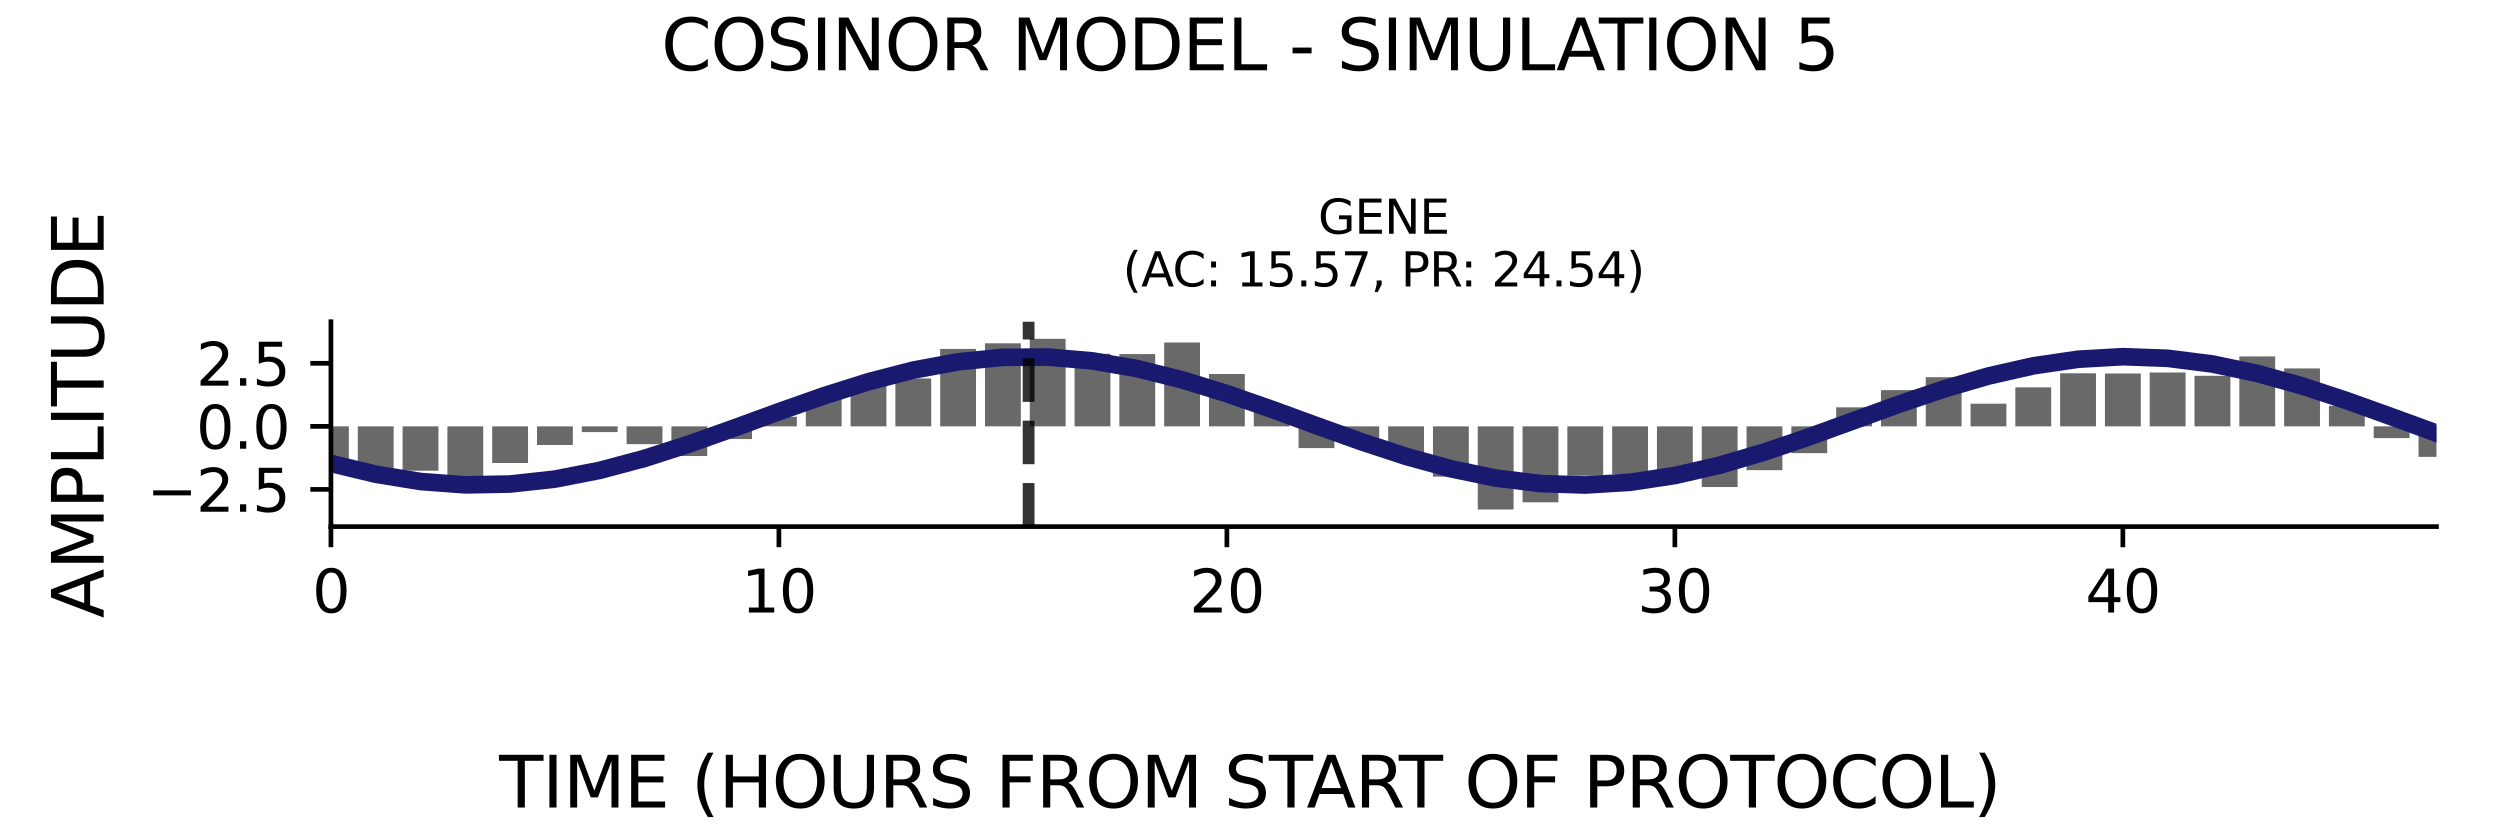 <?xml version="1.0" encoding="utf-8" standalone="no"?>
<!DOCTYPE svg PUBLIC "-//W3C//DTD SVG 1.1//EN"
  "http://www.w3.org/Graphics/SVG/1.1/DTD/svg11.dtd">
<svg xmlns:xlink="http://www.w3.org/1999/xlink" width="424.8pt" height="141.12pt" viewBox="0 0 424.8 141.12" xmlns="http://www.w3.org/2000/svg" version="1.1">
 <defs>
  <style type="text/css">*{stroke-linejoin: round; stroke-linecap: butt}</style>
 </defs>
 <g id="figure_1">
  <g id="patch_1">
   <path d="M 0 141.12 
L 424.8 141.12 
L 424.8 0 
L 0 0 
z
" style="fill: #ffffff"/>
  </g>
  <g id="axes_1">
   <g id="patch_2">
    <path d="M 56.23 89.48 
L 414 89.48 
L 414 54.672 
L 56.23 54.672 
z
" style="fill: #ffffff"/>
   </g>
   <g id="patch_3">
    <path d="M 53.185 72.447 
L 59.275 72.447 
L 59.275 79.995 
L 53.185 79.995 
z
" clip-path="url(#pc1773e4f34)" style="fill: #696969"/>
   </g>
   <g id="patch_4">
    <path d="M 60.797 72.447 
L 66.887 72.447 
L 66.887 80.409 
L 60.797 80.409 
z
" clip-path="url(#pc1773e4f34)" style="fill: #696969"/>
   </g>
   <g id="patch_5">
    <path d="M 68.409 72.447 
L 74.499 72.447 
L 74.499 79.982 
L 68.409 79.982 
z
" clip-path="url(#pc1773e4f34)" style="fill: #696969"/>
   </g>
   <g id="patch_6">
    <path d="M 76.022 72.447 
L 82.111 72.447 
L 82.111 81.525 
L 76.022 81.525 
z
" clip-path="url(#pc1773e4f34)" style="fill: #696969"/>
   </g>
   <g id="patch_7">
    <path d="M 83.634 72.447 
L 89.723 72.447 
L 89.723 78.675 
L 83.634 78.675 
z
" clip-path="url(#pc1773e4f34)" style="fill: #696969"/>
   </g>
   <g id="patch_8">
    <path d="M 91.246 72.447 
L 97.335 72.447 
L 97.335 75.613 
L 91.246 75.613 
z
" clip-path="url(#pc1773e4f34)" style="fill: #696969"/>
   </g>
   <g id="patch_9">
    <path d="M 98.858 72.447 
L 104.948 72.447 
L 104.948 73.425 
L 98.858 73.425 
z
" clip-path="url(#pc1773e4f34)" style="fill: #696969"/>
   </g>
   <g id="patch_10">
    <path d="M 106.47 72.447 
L 112.56 72.447 
L 112.56 75.472 
L 106.47 75.472 
z
" clip-path="url(#pc1773e4f34)" style="fill: #696969"/>
   </g>
   <g id="patch_11">
    <path d="M 114.082 72.447 
L 120.172 72.447 
L 120.172 77.487 
L 114.082 77.487 
z
" clip-path="url(#pc1773e4f34)" style="fill: #696969"/>
   </g>
   <g id="patch_12">
    <path d="M 121.694 72.447 
L 127.784 72.447 
L 127.784 74.601 
L 121.694 74.601 
z
" clip-path="url(#pc1773e4f34)" style="fill: #696969"/>
   </g>
   <g id="patch_13">
    <path d="M 129.306 72.447 
L 135.396 72.447 
L 135.396 70.812 
L 129.306 70.812 
z
" clip-path="url(#pc1773e4f34)" style="fill: #696969"/>
   </g>
   <g id="patch_14">
    <path d="M 136.919 72.447 
L 143.008 72.447 
L 143.008 66.871 
L 136.919 66.871 
z
" clip-path="url(#pc1773e4f34)" style="fill: #696969"/>
   </g>
   <g id="patch_15">
    <path d="M 144.531 72.447 
L 150.62 72.447 
L 150.62 65.457 
L 144.531 65.457 
z
" clip-path="url(#pc1773e4f34)" style="fill: #696969"/>
   </g>
   <g id="patch_16">
    <path d="M 152.143 72.447 
L 158.233 72.447 
L 158.233 64.305 
L 152.143 64.305 
z
" clip-path="url(#pc1773e4f34)" style="fill: #696969"/>
   </g>
   <g id="patch_17">
    <path d="M 159.755 72.447 
L 165.845 72.447 
L 165.845 59.29 
L 159.755 59.29 
z
" clip-path="url(#pc1773e4f34)" style="fill: #696969"/>
   </g>
   <g id="patch_18">
    <path d="M 167.367 72.447 
L 173.457 72.447 
L 173.457 58.336 
L 167.367 58.336 
z
" clip-path="url(#pc1773e4f34)" style="fill: #696969"/>
   </g>
   <g id="patch_19">
    <path d="M 174.979 72.447 
L 181.069 72.447 
L 181.069 57.573 
L 174.979 57.573 
z
" clip-path="url(#pc1773e4f34)" style="fill: #696969"/>
   </g>
   <g id="patch_20">
    <path d="M 182.591 72.447 
L 188.681 72.447 
L 188.681 60.124 
L 182.591 60.124 
z
" clip-path="url(#pc1773e4f34)" style="fill: #696969"/>
   </g>
   <g id="patch_21">
    <path d="M 190.203 72.447 
L 196.293 72.447 
L 196.293 60.164 
L 190.203 60.164 
z
" clip-path="url(#pc1773e4f34)" style="fill: #696969"/>
   </g>
   <g id="patch_22">
    <path d="M 197.816 72.447 
L 203.905 72.447 
L 203.905 58.196 
L 197.816 58.196 
z
" clip-path="url(#pc1773e4f34)" style="fill: #696969"/>
   </g>
   <g id="patch_23">
    <path d="M 205.428 72.447 
L 211.517 72.447 
L 211.517 63.552 
L 205.428 63.552 
z
" clip-path="url(#pc1773e4f34)" style="fill: #696969"/>
   </g>
   <g id="patch_24">
    <path d="M 213.04 72.447 
L 219.13 72.447 
L 219.13 69.015 
L 213.04 69.015 
z
" clip-path="url(#pc1773e4f34)" style="fill: #696969"/>
   </g>
   <g id="patch_25">
    <path d="M 220.652 72.447 
L 226.742 72.447 
L 226.742 76.14 
L 220.652 76.14 
z
" clip-path="url(#pc1773e4f34)" style="fill: #696969"/>
   </g>
   <g id="patch_26">
    <path d="M 228.264 72.447 
L 234.354 72.447 
L 234.354 75.591 
L 228.264 75.591 
z
" clip-path="url(#pc1773e4f34)" style="fill: #696969"/>
   </g>
   <g id="patch_27">
    <path d="M 235.876 72.447 
L 241.966 72.447 
L 241.966 77.077 
L 235.876 77.077 
z
" clip-path="url(#pc1773e4f34)" style="fill: #696969"/>
   </g>
   <g id="patch_28">
    <path d="M 243.488 72.447 
L 249.578 72.447 
L 249.578 80.992 
L 243.488 80.992 
z
" clip-path="url(#pc1773e4f34)" style="fill: #696969"/>
   </g>
   <g id="patch_29">
    <path d="M 251.1 72.447 
L 257.19 72.447 
L 257.19 86.579 
L 251.1 86.579 
z
" clip-path="url(#pc1773e4f34)" style="fill: #696969"/>
   </g>
   <g id="patch_30">
    <path d="M 258.713 72.447 
L 264.802 72.447 
L 264.802 85.351 
L 258.713 85.351 
z
" clip-path="url(#pc1773e4f34)" style="fill: #696969"/>
   </g>
   <g id="patch_31">
    <path d="M 266.325 72.447 
L 272.414 72.447 
L 272.414 80.844 
L 266.325 80.844 
z
" clip-path="url(#pc1773e4f34)" style="fill: #696969"/>
   </g>
   <g id="patch_32">
    <path d="M 273.937 72.447 
L 280.027 72.447 
L 280.027 80.596 
L 273.937 80.596 
z
" clip-path="url(#pc1773e4f34)" style="fill: #696969"/>
   </g>
   <g id="patch_33">
    <path d="M 281.549 72.447 
L 287.639 72.447 
L 287.639 81.444 
L 281.549 81.444 
z
" clip-path="url(#pc1773e4f34)" style="fill: #696969"/>
   </g>
   <g id="patch_34">
    <path d="M 289.161 72.447 
L 295.251 72.447 
L 295.251 82.757 
L 289.161 82.757 
z
" clip-path="url(#pc1773e4f34)" style="fill: #696969"/>
   </g>
   <g id="patch_35">
    <path d="M 296.773 72.447 
L 302.863 72.447 
L 302.863 79.893 
L 296.773 79.893 
z
" clip-path="url(#pc1773e4f34)" style="fill: #696969"/>
   </g>
   <g id="patch_36">
    <path d="M 304.385 72.447 
L 310.475 72.447 
L 310.475 76.997 
L 304.385 76.997 
z
" clip-path="url(#pc1773e4f34)" style="fill: #696969"/>
   </g>
   <g id="patch_37">
    <path d="M 311.997 72.447 
L 318.087 72.447 
L 318.087 69.216 
L 311.997 69.216 
z
" clip-path="url(#pc1773e4f34)" style="fill: #696969"/>
   </g>
   <g id="patch_38">
    <path d="M 319.61 72.447 
L 325.699 72.447 
L 325.699 66.288 
L 319.61 66.288 
z
" clip-path="url(#pc1773e4f34)" style="fill: #696969"/>
   </g>
   <g id="patch_39">
    <path d="M 327.222 72.447 
L 333.311 72.447 
L 333.311 64.096 
L 327.222 64.096 
z
" clip-path="url(#pc1773e4f34)" style="fill: #696969"/>
   </g>
   <g id="patch_40">
    <path d="M 334.834 72.447 
L 340.924 72.447 
L 340.924 68.597 
L 334.834 68.597 
z
" clip-path="url(#pc1773e4f34)" style="fill: #696969"/>
   </g>
   <g id="patch_41">
    <path d="M 342.446 72.447 
L 348.536 72.447 
L 348.536 65.819 
L 342.446 65.819 
z
" clip-path="url(#pc1773e4f34)" style="fill: #696969"/>
   </g>
   <g id="patch_42">
    <path d="M 350.058 72.447 
L 356.148 72.447 
L 356.148 63.428 
L 350.058 63.428 
z
" clip-path="url(#pc1773e4f34)" style="fill: #696969"/>
   </g>
   <g id="patch_43">
    <path d="M 357.67 72.447 
L 363.76 72.447 
L 363.76 63.463 
L 357.67 63.463 
z
" clip-path="url(#pc1773e4f34)" style="fill: #696969"/>
   </g>
   <g id="patch_44">
    <path d="M 365.282 72.447 
L 371.372 72.447 
L 371.372 63.295 
L 365.282 63.295 
z
" clip-path="url(#pc1773e4f34)" style="fill: #696969"/>
   </g>
   <g id="patch_45">
    <path d="M 372.895 72.447 
L 378.984 72.447 
L 378.984 63.856 
L 372.895 63.856 
z
" clip-path="url(#pc1773e4f34)" style="fill: #696969"/>
   </g>
   <g id="patch_46">
    <path d="M 380.507 72.447 
L 386.596 72.447 
L 386.596 60.566 
L 380.507 60.566 
z
" clip-path="url(#pc1773e4f34)" style="fill: #696969"/>
   </g>
   <g id="patch_47">
    <path d="M 388.119 72.447 
L 394.208 72.447 
L 394.208 62.604 
L 388.119 62.604 
z
" clip-path="url(#pc1773e4f34)" style="fill: #696969"/>
   </g>
   <g id="patch_48">
    <path d="M 395.731 72.447 
L 401.821 72.447 
L 401.821 68.951 
L 395.731 68.951 
z
" clip-path="url(#pc1773e4f34)" style="fill: #696969"/>
   </g>
   <g id="patch_49">
    <path d="M 403.343 72.447 
L 409.433 72.447 
L 409.433 74.447 
L 403.343 74.447 
z
" clip-path="url(#pc1773e4f34)" style="fill: #696969"/>
   </g>
   <g id="patch_50">
    <path d="M 410.955 72.447 
L 417.045 72.447 
L 417.045 77.627 
L 410.955 77.627 
z
" clip-path="url(#pc1773e4f34)" style="fill: #696969"/>
   </g>
   <g id="matplotlib.axis_1">
    <g id="xtick_1">
     <g id="line2d_1">
      <defs>
       <path id="mc5bb22badf" d="M 0 0 
L 0 3.5 
" style="stroke: #000000; stroke-width: 0.8"/>
      </defs>
      <g>
       <use xlink:href="#mc5bb22badf" x="56.23" y="89.48" style="stroke: #000000; stroke-width: 0.8"/>
      </g>
     </g>
     <g id="text_1">
      <!-- 0 -->
      <g transform="translate(53.049 104.078) scale(0.1 -0.1)">
       <defs>
        <path id="DejaVuSans-30" d="M 2034 4250 
Q 1547 4250 1301 3770 
Q 1056 3291 1056 2328 
Q 1056 1369 1301 889 
Q 1547 409 2034 409 
Q 2525 409 2770 889 
Q 3016 1369 3016 2328 
Q 3016 3291 2770 3770 
Q 2525 4250 2034 4250 
z
M 2034 4750 
Q 2819 4750 3233 4129 
Q 3647 3509 3647 2328 
Q 3647 1150 3233 529 
Q 2819 -91 2034 -91 
Q 1250 -91 836 529 
Q 422 1150 422 2328 
Q 422 3509 836 4129 
Q 1250 4750 2034 4750 
z
" transform="scale(0.016)"/>
       </defs>
       <use xlink:href="#DejaVuSans-30"/>
      </g>
     </g>
    </g>
    <g id="xtick_2">
     <g id="line2d_2">
      <g>
       <use xlink:href="#mc5bb22badf" x="132.351" y="89.48" style="stroke: #000000; stroke-width: 0.8"/>
      </g>
     </g>
     <g id="text_2">
      <!-- 10 -->
      <g transform="translate(125.989 104.078) scale(0.1 -0.1)">
       <defs>
        <path id="DejaVuSans-31" d="M 794 531 
L 1825 531 
L 1825 4091 
L 703 3866 
L 703 4441 
L 1819 4666 
L 2450 4666 
L 2450 531 
L 3481 531 
L 3481 0 
L 794 0 
L 794 531 
z
" transform="scale(0.016)"/>
       </defs>
       <use xlink:href="#DejaVuSans-31"/>
       <use xlink:href="#DejaVuSans-30" x="63.623"/>
      </g>
     </g>
    </g>
    <g id="xtick_3">
     <g id="line2d_3">
      <g>
       <use xlink:href="#mc5bb22badf" x="208.473" y="89.48" style="stroke: #000000; stroke-width: 0.8"/>
      </g>
     </g>
     <g id="text_3">
      <!-- 20 -->
      <g transform="translate(202.11 104.078) scale(0.1 -0.1)">
       <defs>
        <path id="DejaVuSans-32" d="M 1228 531 
L 3431 531 
L 3431 0 
L 469 0 
L 469 531 
Q 828 903 1448 1529 
Q 2069 2156 2228 2338 
Q 2531 2678 2651 2914 
Q 2772 3150 2772 3378 
Q 2772 3750 2511 3984 
Q 2250 4219 1831 4219 
Q 1534 4219 1204 4116 
Q 875 4013 500 3803 
L 500 4441 
Q 881 4594 1212 4672 
Q 1544 4750 1819 4750 
Q 2544 4750 2975 4387 
Q 3406 4025 3406 3419 
Q 3406 3131 3298 2873 
Q 3191 2616 2906 2266 
Q 2828 2175 2409 1742 
Q 1991 1309 1228 531 
z
" transform="scale(0.016)"/>
       </defs>
       <use xlink:href="#DejaVuSans-32"/>
       <use xlink:href="#DejaVuSans-30" x="63.623"/>
      </g>
     </g>
    </g>
    <g id="xtick_4">
     <g id="line2d_4">
      <g>
       <use xlink:href="#mc5bb22badf" x="284.594" y="89.48" style="stroke: #000000; stroke-width: 0.8"/>
      </g>
     </g>
     <g id="text_4">
      <!-- 30 -->
      <g transform="translate(278.231 104.078) scale(0.1 -0.1)">
       <defs>
        <path id="DejaVuSans-33" d="M 2597 2516 
Q 3050 2419 3304 2112 
Q 3559 1806 3559 1356 
Q 3559 666 3084 287 
Q 2609 -91 1734 -91 
Q 1441 -91 1130 -33 
Q 819 25 488 141 
L 488 750 
Q 750 597 1062 519 
Q 1375 441 1716 441 
Q 2309 441 2620 675 
Q 2931 909 2931 1356 
Q 2931 1769 2642 2001 
Q 2353 2234 1838 2234 
L 1294 2234 
L 1294 2753 
L 1863 2753 
Q 2328 2753 2575 2939 
Q 2822 3125 2822 3475 
Q 2822 3834 2567 4026 
Q 2313 4219 1838 4219 
Q 1578 4219 1281 4162 
Q 984 4106 628 3988 
L 628 4550 
Q 988 4650 1302 4700 
Q 1616 4750 1894 4750 
Q 2613 4750 3031 4423 
Q 3450 4097 3450 3541 
Q 3450 3153 3228 2886 
Q 3006 2619 2597 2516 
z
" transform="scale(0.016)"/>
       </defs>
       <use xlink:href="#DejaVuSans-33"/>
       <use xlink:href="#DejaVuSans-30" x="63.623"/>
      </g>
     </g>
    </g>
    <g id="xtick_5">
     <g id="line2d_5">
      <g>
       <use xlink:href="#mc5bb22badf" x="360.715" y="89.48" style="stroke: #000000; stroke-width: 0.8"/>
      </g>
     </g>
     <g id="text_5">
      <!-- 40 -->
      <g transform="translate(354.353 104.078) scale(0.1 -0.1)">
       <defs>
        <path id="DejaVuSans-34" d="M 2419 4116 
L 825 1625 
L 2419 1625 
L 2419 4116 
z
M 2253 4666 
L 3047 4666 
L 3047 1625 
L 3713 1625 
L 3713 1100 
L 3047 1100 
L 3047 0 
L 2419 0 
L 2419 1100 
L 313 1100 
L 313 1709 
L 2253 4666 
z
" transform="scale(0.016)"/>
       </defs>
       <use xlink:href="#DejaVuSans-34"/>
       <use xlink:href="#DejaVuSans-30" x="63.623"/>
      </g>
     </g>
    </g>
   </g>
   <g id="matplotlib.axis_2">
    <g id="ytick_1">
     <g id="line2d_6">
      <defs>
       <path id="m22610ff237" d="M 0 0 
L -3.5 0 
" style="stroke: #000000; stroke-width: 0.8"/>
      </defs>
      <g>
       <use xlink:href="#m22610ff237" x="56.23" y="83.16" style="stroke: #000000; stroke-width: 0.8"/>
      </g>
     </g>
     <g id="text_6">
      <!-- −2.5 -->
      <g transform="translate(24.947 86.959) scale(0.1 -0.1)">
       <defs>
        <path id="DejaVuSans-2212" d="M 678 2272 
L 4684 2272 
L 4684 1741 
L 678 1741 
L 678 2272 
z
" transform="scale(0.016)"/>
        <path id="DejaVuSans-2e" d="M 684 794 
L 1344 794 
L 1344 0 
L 684 0 
L 684 794 
z
" transform="scale(0.016)"/>
        <path id="DejaVuSans-35" d="M 691 4666 
L 3169 4666 
L 3169 4134 
L 1269 4134 
L 1269 2991 
Q 1406 3038 1543 3061 
Q 1681 3084 1819 3084 
Q 2600 3084 3056 2656 
Q 3513 2228 3513 1497 
Q 3513 744 3044 326 
Q 2575 -91 1722 -91 
Q 1428 -91 1123 -41 
Q 819 9 494 109 
L 494 744 
Q 775 591 1075 516 
Q 1375 441 1709 441 
Q 2250 441 2565 725 
Q 2881 1009 2881 1497 
Q 2881 1984 2565 2268 
Q 2250 2553 1709 2553 
Q 1456 2553 1204 2497 
Q 953 2441 691 2322 
L 691 4666 
z
" transform="scale(0.016)"/>
       </defs>
       <use xlink:href="#DejaVuSans-2212"/>
       <use xlink:href="#DejaVuSans-32" x="83.789"/>
       <use xlink:href="#DejaVuSans-2e" x="147.412"/>
       <use xlink:href="#DejaVuSans-35" x="179.199"/>
      </g>
     </g>
    </g>
    <g id="ytick_2">
     <g id="line2d_7">
      <g>
       <use xlink:href="#m22610ff237" x="56.23" y="72.447" style="stroke: #000000; stroke-width: 0.8"/>
      </g>
     </g>
     <g id="text_7">
      <!-- 0.0 -->
      <g transform="translate(33.327 76.247) scale(0.1 -0.1)">
       <use xlink:href="#DejaVuSans-30"/>
       <use xlink:href="#DejaVuSans-2e" x="63.623"/>
       <use xlink:href="#DejaVuSans-30" x="95.41"/>
      </g>
     </g>
    </g>
    <g id="ytick_3">
     <g id="line2d_8">
      <g>
       <use xlink:href="#m22610ff237" x="56.23" y="61.735" style="stroke: #000000; stroke-width: 0.8"/>
      </g>
     </g>
     <g id="text_8">
      <!-- 2.5 -->
      <g transform="translate(33.327 65.535) scale(0.1 -0.1)">
       <use xlink:href="#DejaVuSans-32"/>
       <use xlink:href="#DejaVuSans-2e" x="63.623"/>
       <use xlink:href="#DejaVuSans-35" x="95.41"/>
      </g>
     </g>
    </g>
   </g>
   <g id="line2d_9">
    <path d="M 56.23 78.746 
L 63.842 80.578 
L 71.454 81.819 
L 79.066 82.388 
L 86.679 82.249 
L 94.291 81.409 
L 101.903 79.924 
L 109.515 77.891 
L 117.127 75.441 
L 124.739 72.736 
L 132.351 69.951 
L 139.963 67.268 
L 147.576 64.861 
L 155.188 62.888 
L 162.8 61.478 
L 170.412 60.721 
L 178.024 60.669 
L 185.636 61.323 
L 193.248 62.642 
L 200.86 64.539 
L 208.473 66.89 
L 216.085 69.543 
L 223.697 72.325 
L 231.309 75.053 
L 238.921 77.551 
L 246.533 79.655 
L 254.145 81.228 
L 261.757 82.168 
L 269.37 82.413 
L 276.982 81.947 
L 284.594 80.801 
L 292.206 79.049 
L 299.818 76.806 
L 307.43 74.218 
L 315.042 71.454 
L 322.654 68.693 
L 330.267 66.116 
L 337.879 63.891 
L 345.491 62.163 
L 353.103 61.044 
L 360.715 60.608 
L 368.327 60.883 
L 375.939 61.851 
L 383.551 63.449 
L 391.164 65.573 
L 398.776 68.083 
L 406.388 70.818 
L 414 73.598 
" clip-path="url(#pc1773e4f34)" style="fill: none; stroke: #191970; stroke-width: 3; stroke-linecap: square"/>
   </g>
   <g id="line2d_10">
    <path d="M 174.781 89.48 
L 174.781 54.672 
" clip-path="url(#pc1773e4f34)" style="fill: none; stroke-dasharray: 7.4,3.2; stroke-dashoffset: 0; stroke: #000000; stroke-opacity: 0.8; stroke-width: 2"/>
   </g>
   <g id="patch_51">
    <path d="M 56.23 89.48 
L 56.23 54.672 
" style="fill: none; stroke: #000000; stroke-width: 0.8; stroke-linejoin: miter; stroke-linecap: square"/>
   </g>
   <g id="patch_52">
    <path d="M 56.23 89.48 
L 414 89.48 
" style="fill: none; stroke: #000000; stroke-width: 0.8; stroke-linejoin: miter; stroke-linecap: square"/>
   </g>
   <g id="text_9">
    <!-- GENE -->
    <g transform="translate(223.968 39.714) scale(0.08 -0.08)">
     <defs>
      <path id="DejaVuSans-47" d="M 3809 666 
L 3809 1919 
L 2778 1919 
L 2778 2438 
L 4434 2438 
L 4434 434 
Q 4069 175 3628 42 
Q 3188 -91 2688 -91 
Q 1594 -91 976 548 
Q 359 1188 359 2328 
Q 359 3472 976 4111 
Q 1594 4750 2688 4750 
Q 3144 4750 3555 4637 
Q 3966 4525 4313 4306 
L 4313 3634 
Q 3963 3931 3569 4081 
Q 3175 4231 2741 4231 
Q 1884 4231 1454 3753 
Q 1025 3275 1025 2328 
Q 1025 1384 1454 906 
Q 1884 428 2741 428 
Q 3075 428 3337 486 
Q 3600 544 3809 666 
z
" transform="scale(0.016)"/>
      <path id="DejaVuSans-45" d="M 628 4666 
L 3578 4666 
L 3578 4134 
L 1259 4134 
L 1259 2753 
L 3481 2753 
L 3481 2222 
L 1259 2222 
L 1259 531 
L 3634 531 
L 3634 0 
L 628 0 
L 628 4666 
z
" transform="scale(0.016)"/>
      <path id="DejaVuSans-4e" d="M 628 4666 
L 1478 4666 
L 3547 763 
L 3547 4666 
L 4159 4666 
L 4159 0 
L 3309 0 
L 1241 3903 
L 1241 0 
L 628 0 
L 628 4666 
z
" transform="scale(0.016)"/>
     </defs>
     <use xlink:href="#DejaVuSans-47"/>
     <use xlink:href="#DejaVuSans-45" x="77.49"/>
     <use xlink:href="#DejaVuSans-4e" x="140.674"/>
     <use xlink:href="#DejaVuSans-45" x="215.479"/>
    </g>
    <!-- (AC: 15.57, PR: 24.54) -->
    <g transform="translate(190.786 48.672) scale(0.08 -0.08)">
     <defs>
      <path id="DejaVuSans-28" d="M 1984 4856 
Q 1566 4138 1362 3434 
Q 1159 2731 1159 2009 
Q 1159 1288 1364 580 
Q 1569 -128 1984 -844 
L 1484 -844 
Q 1016 -109 783 600 
Q 550 1309 550 2009 
Q 550 2706 781 3412 
Q 1013 4119 1484 4856 
L 1984 4856 
z
" transform="scale(0.016)"/>
      <path id="DejaVuSans-41" d="M 2188 4044 
L 1331 1722 
L 3047 1722 
L 2188 4044 
z
M 1831 4666 
L 2547 4666 
L 4325 0 
L 3669 0 
L 3244 1197 
L 1141 1197 
L 716 0 
L 50 0 
L 1831 4666 
z
" transform="scale(0.016)"/>
      <path id="DejaVuSans-43" d="M 4122 4306 
L 4122 3641 
Q 3803 3938 3442 4084 
Q 3081 4231 2675 4231 
Q 1875 4231 1450 3742 
Q 1025 3253 1025 2328 
Q 1025 1406 1450 917 
Q 1875 428 2675 428 
Q 3081 428 3442 575 
Q 3803 722 4122 1019 
L 4122 359 
Q 3791 134 3420 21 
Q 3050 -91 2638 -91 
Q 1578 -91 968 557 
Q 359 1206 359 2328 
Q 359 3453 968 4101 
Q 1578 4750 2638 4750 
Q 3056 4750 3426 4639 
Q 3797 4528 4122 4306 
z
" transform="scale(0.016)"/>
      <path id="DejaVuSans-3a" d="M 750 794 
L 1409 794 
L 1409 0 
L 750 0 
L 750 794 
z
M 750 3309 
L 1409 3309 
L 1409 2516 
L 750 2516 
L 750 3309 
z
" transform="scale(0.016)"/>
      <path id="DejaVuSans-20" transform="scale(0.016)"/>
      <path id="DejaVuSans-37" d="M 525 4666 
L 3525 4666 
L 3525 4397 
L 1831 0 
L 1172 0 
L 2766 4134 
L 525 4134 
L 525 4666 
z
" transform="scale(0.016)"/>
      <path id="DejaVuSans-2c" d="M 750 794 
L 1409 794 
L 1409 256 
L 897 -744 
L 494 -744 
L 750 256 
L 750 794 
z
" transform="scale(0.016)"/>
      <path id="DejaVuSans-50" d="M 1259 4147 
L 1259 2394 
L 2053 2394 
Q 2494 2394 2734 2622 
Q 2975 2850 2975 3272 
Q 2975 3691 2734 3919 
Q 2494 4147 2053 4147 
L 1259 4147 
z
M 628 4666 
L 2053 4666 
Q 2838 4666 3239 4311 
Q 3641 3956 3641 3272 
Q 3641 2581 3239 2228 
Q 2838 1875 2053 1875 
L 1259 1875 
L 1259 0 
L 628 0 
L 628 4666 
z
" transform="scale(0.016)"/>
      <path id="DejaVuSans-52" d="M 2841 2188 
Q 3044 2119 3236 1894 
Q 3428 1669 3622 1275 
L 4263 0 
L 3584 0 
L 2988 1197 
Q 2756 1666 2539 1819 
Q 2322 1972 1947 1972 
L 1259 1972 
L 1259 0 
L 628 0 
L 628 4666 
L 2053 4666 
Q 2853 4666 3247 4331 
Q 3641 3997 3641 3322 
Q 3641 2881 3436 2590 
Q 3231 2300 2841 2188 
z
M 1259 4147 
L 1259 2491 
L 2053 2491 
Q 2509 2491 2742 2702 
Q 2975 2913 2975 3322 
Q 2975 3731 2742 3939 
Q 2509 4147 2053 4147 
L 1259 4147 
z
" transform="scale(0.016)"/>
      <path id="DejaVuSans-29" d="M 513 4856 
L 1013 4856 
Q 1481 4119 1714 3412 
Q 1947 2706 1947 2009 
Q 1947 1309 1714 600 
Q 1481 -109 1013 -844 
L 513 -844 
Q 928 -128 1133 580 
Q 1338 1288 1338 2009 
Q 1338 2731 1133 3434 
Q 928 4138 513 4856 
z
" transform="scale(0.016)"/>
     </defs>
     <use xlink:href="#DejaVuSans-28"/>
     <use xlink:href="#DejaVuSans-41" x="39.014"/>
     <use xlink:href="#DejaVuSans-43" x="105.672"/>
     <use xlink:href="#DejaVuSans-3a" x="175.496"/>
     <use xlink:href="#DejaVuSans-20" x="209.188"/>
     <use xlink:href="#DejaVuSans-31" x="240.975"/>
     <use xlink:href="#DejaVuSans-35" x="304.598"/>
     <use xlink:href="#DejaVuSans-2e" x="368.221"/>
     <use xlink:href="#DejaVuSans-35" x="400.008"/>
     <use xlink:href="#DejaVuSans-37" x="463.631"/>
     <use xlink:href="#DejaVuSans-2c" x="527.254"/>
     <use xlink:href="#DejaVuSans-20" x="559.041"/>
     <use xlink:href="#DejaVuSans-50" x="590.828"/>
     <use xlink:href="#DejaVuSans-52" x="651.131"/>
     <use xlink:href="#DejaVuSans-3a" x="717.488"/>
     <use xlink:href="#DejaVuSans-20" x="751.18"/>
     <use xlink:href="#DejaVuSans-32" x="782.967"/>
     <use xlink:href="#DejaVuSans-34" x="846.59"/>
     <use xlink:href="#DejaVuSans-2e" x="910.213"/>
     <use xlink:href="#DejaVuSans-35" x="942"/>
     <use xlink:href="#DejaVuSans-34" x="1005.623"/>
     <use xlink:href="#DejaVuSans-29" x="1069.246"/>
    </g>
   </g>
  </g>
  <g id="text_10">
   <!-- COSINOR MODEL - SIMULATION 5 -->
   <g transform="translate(112.352 11.941) scale(0.12 -0.12)">
    <defs>
     <path id="DejaVuSans-4f" d="M 2522 4238 
Q 1834 4238 1429 3725 
Q 1025 3213 1025 2328 
Q 1025 1447 1429 934 
Q 1834 422 2522 422 
Q 3209 422 3611 934 
Q 4013 1447 4013 2328 
Q 4013 3213 3611 3725 
Q 3209 4238 2522 4238 
z
M 2522 4750 
Q 3503 4750 4090 4092 
Q 4678 3434 4678 2328 
Q 4678 1225 4090 567 
Q 3503 -91 2522 -91 
Q 1538 -91 948 565 
Q 359 1222 359 2328 
Q 359 3434 948 4092 
Q 1538 4750 2522 4750 
z
" transform="scale(0.016)"/>
     <path id="DejaVuSans-53" d="M 3425 4513 
L 3425 3897 
Q 3066 4069 2747 4153 
Q 2428 4238 2131 4238 
Q 1616 4238 1336 4038 
Q 1056 3838 1056 3469 
Q 1056 3159 1242 3001 
Q 1428 2844 1947 2747 
L 2328 2669 
Q 3034 2534 3370 2195 
Q 3706 1856 3706 1288 
Q 3706 609 3251 259 
Q 2797 -91 1919 -91 
Q 1588 -91 1214 -16 
Q 841 59 441 206 
L 441 856 
Q 825 641 1194 531 
Q 1563 422 1919 422 
Q 2459 422 2753 634 
Q 3047 847 3047 1241 
Q 3047 1584 2836 1778 
Q 2625 1972 2144 2069 
L 1759 2144 
Q 1053 2284 737 2584 
Q 422 2884 422 3419 
Q 422 4038 858 4394 
Q 1294 4750 2059 4750 
Q 2388 4750 2728 4690 
Q 3069 4631 3425 4513 
z
" transform="scale(0.016)"/>
     <path id="DejaVuSans-49" d="M 628 4666 
L 1259 4666 
L 1259 0 
L 628 0 
L 628 4666 
z
" transform="scale(0.016)"/>
     <path id="DejaVuSans-4d" d="M 628 4666 
L 1569 4666 
L 2759 1491 
L 3956 4666 
L 4897 4666 
L 4897 0 
L 4281 0 
L 4281 4097 
L 3078 897 
L 2444 897 
L 1241 4097 
L 1241 0 
L 628 0 
L 628 4666 
z
" transform="scale(0.016)"/>
     <path id="DejaVuSans-44" d="M 1259 4147 
L 1259 519 
L 2022 519 
Q 2988 519 3436 956 
Q 3884 1394 3884 2338 
Q 3884 3275 3436 3711 
Q 2988 4147 2022 4147 
L 1259 4147 
z
M 628 4666 
L 1925 4666 
Q 3281 4666 3915 4102 
Q 4550 3538 4550 2338 
Q 4550 1131 3912 565 
Q 3275 0 1925 0 
L 628 0 
L 628 4666 
z
" transform="scale(0.016)"/>
     <path id="DejaVuSans-4c" d="M 628 4666 
L 1259 4666 
L 1259 531 
L 3531 531 
L 3531 0 
L 628 0 
L 628 4666 
z
" transform="scale(0.016)"/>
     <path id="DejaVuSans-2d" d="M 313 2009 
L 1997 2009 
L 1997 1497 
L 313 1497 
L 313 2009 
z
" transform="scale(0.016)"/>
     <path id="DejaVuSans-55" d="M 556 4666 
L 1191 4666 
L 1191 1831 
Q 1191 1081 1462 751 
Q 1734 422 2344 422 
Q 2950 422 3222 751 
Q 3494 1081 3494 1831 
L 3494 4666 
L 4128 4666 
L 4128 1753 
Q 4128 841 3676 375 
Q 3225 -91 2344 -91 
Q 1459 -91 1007 375 
Q 556 841 556 1753 
L 556 4666 
z
" transform="scale(0.016)"/>
     <path id="DejaVuSans-54" d="M -19 4666 
L 3928 4666 
L 3928 4134 
L 2272 4134 
L 2272 0 
L 1638 0 
L 1638 4134 
L -19 4134 
L -19 4666 
z
" transform="scale(0.016)"/>
    </defs>
    <use xlink:href="#DejaVuSans-43"/>
    <use xlink:href="#DejaVuSans-4f" x="69.824"/>
    <use xlink:href="#DejaVuSans-53" x="148.535"/>
    <use xlink:href="#DejaVuSans-49" x="212.012"/>
    <use xlink:href="#DejaVuSans-4e" x="241.504"/>
    <use xlink:href="#DejaVuSans-4f" x="316.309"/>
    <use xlink:href="#DejaVuSans-52" x="395.02"/>
    <use xlink:href="#DejaVuSans-20" x="464.502"/>
    <use xlink:href="#DejaVuSans-4d" x="496.289"/>
    <use xlink:href="#DejaVuSans-4f" x="582.568"/>
    <use xlink:href="#DejaVuSans-44" x="661.279"/>
    <use xlink:href="#DejaVuSans-45" x="738.281"/>
    <use xlink:href="#DejaVuSans-4c" x="801.465"/>
    <use xlink:href="#DejaVuSans-20" x="857.178"/>
    <use xlink:href="#DejaVuSans-2d" x="888.965"/>
    <use xlink:href="#DejaVuSans-20" x="925.049"/>
    <use xlink:href="#DejaVuSans-53" x="956.836"/>
    <use xlink:href="#DejaVuSans-49" x="1020.312"/>
    <use xlink:href="#DejaVuSans-4d" x="1049.805"/>
    <use xlink:href="#DejaVuSans-55" x="1136.084"/>
    <use xlink:href="#DejaVuSans-4c" x="1209.277"/>
    <use xlink:href="#DejaVuSans-41" x="1267.24"/>
    <use xlink:href="#DejaVuSans-54" x="1327.898"/>
    <use xlink:href="#DejaVuSans-49" x="1388.982"/>
    <use xlink:href="#DejaVuSans-4f" x="1418.475"/>
    <use xlink:href="#DejaVuSans-4e" x="1497.186"/>
    <use xlink:href="#DejaVuSans-20" x="1571.99"/>
    <use xlink:href="#DejaVuSans-35" x="1603.777"/>
   </g>
  </g>
  <g id="text_11">
   <!-- TIME (HOURS FROM START OF PROTOCOL) -->
   <g transform="translate(84.817 137.213) scale(0.12 -0.12)">
    <defs>
     <path id="DejaVuSans-48" d="M 628 4666 
L 1259 4666 
L 1259 2753 
L 3553 2753 
L 3553 4666 
L 4184 4666 
L 4184 0 
L 3553 0 
L 3553 2222 
L 1259 2222 
L 1259 0 
L 628 0 
L 628 4666 
z
" transform="scale(0.016)"/>
     <path id="DejaVuSans-46" d="M 628 4666 
L 3309 4666 
L 3309 4134 
L 1259 4134 
L 1259 2759 
L 3109 2759 
L 3109 2228 
L 1259 2228 
L 1259 0 
L 628 0 
L 628 4666 
z
" transform="scale(0.016)"/>
    </defs>
    <use xlink:href="#DejaVuSans-54"/>
    <use xlink:href="#DejaVuSans-49" x="61.084"/>
    <use xlink:href="#DejaVuSans-4d" x="90.576"/>
    <use xlink:href="#DejaVuSans-45" x="176.855"/>
    <use xlink:href="#DejaVuSans-20" x="240.039"/>
    <use xlink:href="#DejaVuSans-28" x="271.826"/>
    <use xlink:href="#DejaVuSans-48" x="310.84"/>
    <use xlink:href="#DejaVuSans-4f" x="386.035"/>
    <use xlink:href="#DejaVuSans-55" x="464.746"/>
    <use xlink:href="#DejaVuSans-52" x="537.939"/>
    <use xlink:href="#DejaVuSans-53" x="607.422"/>
    <use xlink:href="#DejaVuSans-20" x="670.898"/>
    <use xlink:href="#DejaVuSans-46" x="702.686"/>
    <use xlink:href="#DejaVuSans-52" x="760.205"/>
    <use xlink:href="#DejaVuSans-4f" x="829.688"/>
    <use xlink:href="#DejaVuSans-4d" x="908.398"/>
    <use xlink:href="#DejaVuSans-20" x="994.678"/>
    <use xlink:href="#DejaVuSans-53" x="1026.465"/>
    <use xlink:href="#DejaVuSans-54" x="1089.941"/>
    <use xlink:href="#DejaVuSans-41" x="1143.275"/>
    <use xlink:href="#DejaVuSans-52" x="1211.684"/>
    <use xlink:href="#DejaVuSans-54" x="1273.916"/>
    <use xlink:href="#DejaVuSans-20" x="1335"/>
    <use xlink:href="#DejaVuSans-4f" x="1366.787"/>
    <use xlink:href="#DejaVuSans-46" x="1445.498"/>
    <use xlink:href="#DejaVuSans-20" x="1503.018"/>
    <use xlink:href="#DejaVuSans-50" x="1534.805"/>
    <use xlink:href="#DejaVuSans-52" x="1595.107"/>
    <use xlink:href="#DejaVuSans-4f" x="1664.59"/>
    <use xlink:href="#DejaVuSans-54" x="1743.301"/>
    <use xlink:href="#DejaVuSans-4f" x="1804.385"/>
    <use xlink:href="#DejaVuSans-43" x="1883.096"/>
    <use xlink:href="#DejaVuSans-4f" x="1952.92"/>
    <use xlink:href="#DejaVuSans-4c" x="2031.631"/>
    <use xlink:href="#DejaVuSans-29" x="2087.344"/>
   </g>
  </g>
  <g id="text_12">
   <!-- AMPLITUDE -->
   <g transform="translate(17.614 105.039) rotate(-90) scale(0.12 -0.12)">
    <use xlink:href="#DejaVuSans-41"/>
    <use xlink:href="#DejaVuSans-4d" x="68.408"/>
    <use xlink:href="#DejaVuSans-50" x="154.688"/>
    <use xlink:href="#DejaVuSans-4c" x="214.99"/>
    <use xlink:href="#DejaVuSans-49" x="270.703"/>
    <use xlink:href="#DejaVuSans-54" x="300.195"/>
    <use xlink:href="#DejaVuSans-55" x="361.279"/>
    <use xlink:href="#DejaVuSans-44" x="434.473"/>
    <use xlink:href="#DejaVuSans-45" x="511.475"/>
   </g>
  </g>
 </g>
 <defs>
  <clipPath id="pc1773e4f34">
   <rect x="56.23" y="54.672" width="357.77" height="34.808"/>
  </clipPath>
 </defs>
</svg>
